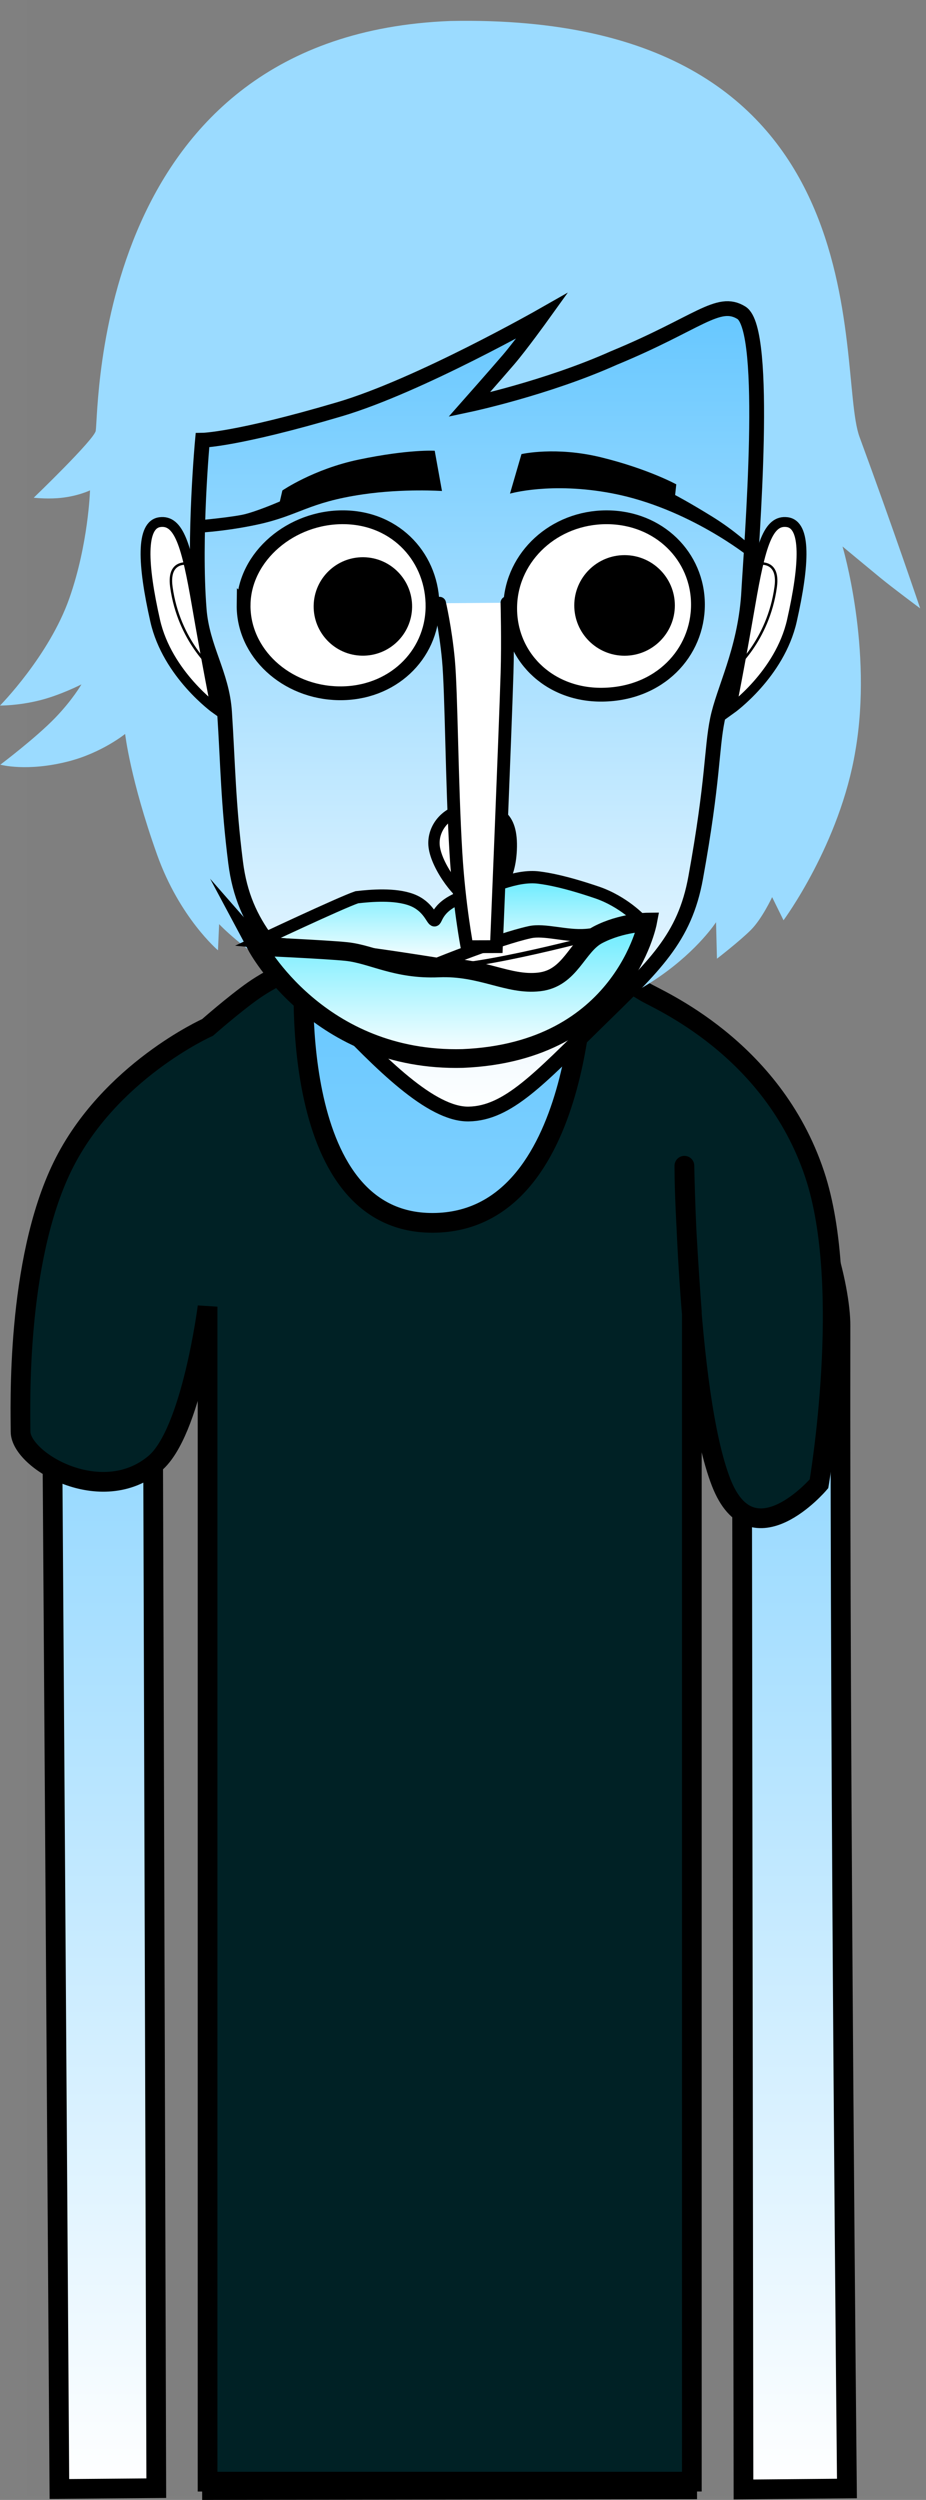 <svg version="1.1" xmlns="http://www.w3.org/2000/svg" xmlns:xlink="http://www.w3.org/1999/xlink" width="93.961" height="253.612" viewBox="0,0,93.961,253.612"><rect x="0" y="0" width="93.961" height="253.612" fill="#808080" stroke="none"/><defs><linearGradient x1="241.104" y1="149.458" x2="241.104" y2="304.498" gradientUnits="userSpaceOnUse" id="color-1"><stop offset="0" stop-color="#66c7ff"/><stop offset="1" stop-color="#ffffff"/></linearGradient><linearGradient x1="243.917" y1="83.194" x2="243.917" y2="164.901" gradientUnits="userSpaceOnUse" id="color-2"><stop offset="0" stop-color="#66c7ff"/><stop offset="1" stop-color="#ffffff"/></linearGradient><linearGradient x1="241.129" y1="140.876" x2="241.129" y2="149.675" gradientUnits="userSpaceOnUse" id="color-3"><stop offset="0" stop-color="#66ebff"/><stop offset="1" stop-color="#ffffff"/></linearGradient><linearGradient x1="241.405" y1="145.433" x2="241.405" y2="159.278" gradientUnits="userSpaceOnUse" id="color-4"><stop offset="0" stop-color="#66ebff"/><stop offset="1" stop-color="#ffffff"/></linearGradient></defs><g transform="translate(-195.519,-51.888)"><g data-paper-data="{&quot;isPaintingLayer&quot;:true}" fill-rule="nonzero" stroke-linejoin="miter" stroke-miterlimit="10" stroke-dasharray="" stroke-dashoffset="0" style="mix-blend-mode: normal"><path d="M198.299,305.113v-253.225h91.182v253.225z" fill-opacity="0.01" fill="#000000" stroke="none" stroke-width="0" stroke-linecap="butt"/><path d="M201.545,304.392c0,0 -0.635,-94.384 -0.793,-118.012c-0.055,-8.153 8.187,-36.761 40.202,-36.921c31.602,-0.158 39.857,29.487 39.849,36.897c-0.077,46.243 0.654,117.986 0.654,117.986l-10.497,0.096l-0.159,-114.843c0,0 0.075,-3.099 -2.816,-3.154c-3.434,-0.065 -2.945,3.116 -2.945,3.116l0.205,114.87l-48.214,0.072l-0.305,-115.233c0,0 0.279,-2.919 -2.886,-2.934c-3.111,-0.015 -2.816,2.909 -2.816,2.909l0.353,115.067z" fill="url(#color-1)" stroke="#000000" stroke-width="2" stroke-linecap="butt"/><path d="M256.142,200.334c-0.571,0 -1.034,-0.463 -1.034,-1.034c0,-0.571 0.463,-1.034 1.034,-1.034c0.571,0 1.034,0.463 1.034,1.034c0,0.571 -0.463,1.034 -1.034,1.034z" fill="#000000" stroke="none" stroke-width="1.5" stroke-linecap="butt"/><path d="M250.883,204.569c-4.463,-0.314 -6.552,-1.794 -6.17,-2.58c0.118,-0.242 2.846,1.064 6.97,1.305c6.409,0.375 8.51,-0.632 8.51,-0.632v1.346c0,0 -2.413,1.047 -9.311,0.561z" fill="#000000" stroke="#000000" stroke-width="0" stroke-linecap="butt"/><path d="M223.07,199.3c0,-0.571 0.463,-1.034 1.034,-1.034c0.571,0 1.034,0.463 1.034,1.034c0,0.571 -0.463,1.034 -1.034,1.034c-0.571,0 -1.034,-0.463 -1.034,-1.034z" fill="#000000" stroke="none" stroke-width="1.5" stroke-linecap="butt"/><path d="M229.364,204.569c-6.897,0.486 -9.311,-0.561 -9.311,-0.561v-1.346c0,0 2.101,1.007 8.51,0.632c4.124,-0.241 6.853,-1.547 6.97,-1.305c0.383,0.786 -1.706,2.266 -6.17,2.58z" fill="#000000" stroke="#000000" stroke-width="0" stroke-linecap="butt"/><path d="M240.644,261.121c-0.819,0 -1.483,-0.664 -1.483,-1.483c0,-0.819 0.664,-1.483 1.483,-1.483c0.819,0 1.483,0.664 1.483,1.483c0,0.819 -0.664,1.483 -1.483,1.483z" data-paper-data="{&quot;index&quot;:null}" fill="#000000" stroke="none" stroke-width="1.5" stroke-linecap="butt"/><path d="M216.581,303.647v-119.201c0,0 -1.629,12.783 -5.359,15.91c-5.43,4.552 -13.616,-0.318 -13.616,-3.228c0,-2.264 -0.507,-17.188 4.267,-26.934c4.713,-9.619 14.708,-14.075 14.708,-14.075c0,0 2.673,-2.353 4.656,-3.748c1.983,-1.395 5.172,-2.804 5.172,-2.804c0,0 -2.119,26.448 13.042,26.378c15.435,-0.072 15.349,-26.378 15.349,-26.378c0,0 3.913,1.52 6.166,2.947c1.191,0.754 12.888,5.55 17.21,18.488c3.854,11.536 0.446,31.412 0.446,31.412c0,0 -6.754,7.949 -9.918,-0.11c-3.633,-9.255 -3.741,-34.541 -3.741,-31.993c0,4.842 0.757,14.639 0.757,14.639v118.697z" fill="#002125" stroke="#000000" stroke-width="2" stroke-linecap="butt"/><path d="M198.942,102.38c0,0 6.163,-5.922 6.292,-6.788c0.337,-2.271 -0.168,-40.173 35.968,-41.574c44.636,-0.914 39.015,35.349 41.531,42.19c3.45,9.381 6.157,17.4 6.157,17.4c0,0 -2.767,-2.054 -4.08,-3.134c-1.224,-1.008 -3.801,-3.146 -3.801,-3.146c0,0 3.091,10.348 1.311,20.695c-1.562,9.481 -7.298,17.225 -7.298,17.225l-1.155,-2.347c0,0 -1.023,2.198 -2.16,3.333c-1.137,1.135 -3.439,2.913 -3.439,2.913l-0.092,-3.704c0,0 -7.06,11.018 -24.351,10.872c-16.306,-0.255 -26.072,-10.675 -26.072,-10.675l-0.116,2.655c0,0 -3.895,-3.293 -6.181,-9.708c-2.725,-7.646 -3.239,-12.243 -3.239,-12.243c0,0 -2.339,1.899 -5.717,2.774c-4.233,1.097 -6.947,0.345 -6.947,0.345c0,0 3.608,-2.717 5.584,-4.77c1.76,-1.828 2.647,-3.377 2.647,-3.377c0,0 -2.108,1.085 -4.233,1.618c-2.217,0.556 -4.03,0.531 -4.03,0.531c0,0 4.975,-5.037 7.031,-10.874c1.941,-5.511 2.1,-10.957 2.1,-10.957c0,0 -1.362,0.662 -3.33,0.795c-1.248,0.085 -2.378,-0.049 -2.378,-0.049z" fill="#9bdbff" stroke="none" stroke-width="1.5" stroke-linecap="butt"/><path d="M215.728,113.702c-0.577,-7.293 0.335,-17.154 0.335,-17.154c0,0 3.411,-0.041 13.914,-3.144c8.07,-2.384 20.547,-9.487 20.547,-9.487c0,0 -2.16,3.005 -3.408,4.46c-1.327,1.547 -3.993,4.563 -3.993,4.563c0,0 7.838,-1.668 14.675,-4.729c8.568,-3.536 10.593,-6.053 12.95,-4.593c2.783,1.724 1.03,23.183 0.718,28.741c-0.422,5.669 -2.533,9.5 -3.15,12.521c-0.617,3.021 -0.41,6.137 -2.206,16.04c-1.121,6.18 -4.162,8.925 -10.019,14.661c-5.858,5.736 -9.054,9.253 -13.014,9.322c-3.811,0.066 -8.936,-5.1 -13.935,-10.382c-5.324,-5.625 -8.875,-8.477 -9.716,-15.14c-0.757,-6 -0.777,-9.909 -1.123,-15.248c-0.253,-3.903 -2.261,-6.445 -2.576,-10.428z" fill="url(#color-2)" stroke="#000000" stroke-width="1.5" stroke-linecap="butt"/><path d="M264.024,102.108c0,0 1.383,0.716 3.801,2.213c2.209,1.367 3.817,2.875 3.817,2.875l-0.127,1.18c0,0 -6.142,-4.963 -13.896,-6.441c-6.2,-1.182 -10.352,0.032 -10.352,0.032l1.166,-4.011c0,0 3.47,-0.801 8.073,0.326c4.766,1.167 7.634,2.743 7.634,2.743z" data-paper-data="{&quot;index&quot;:null}" fill="#000000" stroke="none" stroke-width="1.5" stroke-linecap="butt"/><path d="" fill="#ffffff" stroke="#000000" stroke-width="1.4" stroke-linecap="butt"/><path d="" fill="#ffffff" stroke="#000000" stroke-width="1.9" stroke-linecap="butt"/><path d="M243.36,143.129c-1.034,0 -3.538,-3.26 -3.787,-5.364c-0.222,-1.882 1.315,-3.828 3.787,-3.828c2.472,0 4.202,0.491 4.03,4.189c-0.146,3.138 -1.558,5.003 -4.03,5.003z" fill="#ffffff" stroke="#000000" stroke-width="1.15" stroke-linecap="butt"/><path d="M217.427,123.825c0,0 -4.932,-3.517 -6.164,-8.975c-1.296,-5.743 -1.461,-9.733 0.48,-9.992c1.941,-0.259 2.703,2.377 3.733,8.356c1.029,5.979 1.951,10.611 1.951,10.611z" data-paper-data="{&quot;index&quot;:null}" fill="#ffffff" stroke="#000000" stroke-width="1" stroke-linecap="butt"/><path d="M217.225,119.877c0,0 -3.564,-2.923 -4.318,-8.451c-0.421,-3.083 2.157,-2.28 2.157,-2.28" fill="none" stroke="#000000" stroke-width="0.25" stroke-linecap="round"/><path d="M220.238,113.222c0.071,-4.892 4.838,-8.936 10.211,-8.858c5.373,0.078 9.027,4.248 8.956,9.14c-0.071,4.892 -4.124,8.794 -9.497,8.716c-5.373,-0.078 -9.742,-4.107 -9.671,-8.999z" fill="#ffffff" stroke="#000000" stroke-width="1.4" stroke-linecap="butt"/><path d="M227.346,113.339c0.04,-2.758 2.309,-4.962 5.067,-4.922c2.758,0.04 4.962,2.309 4.922,5.067c-0.04,2.758 -2.309,4.962 -5.067,4.922c-2.758,-0.04 -4.962,-2.309 -4.922,-5.067z" fill="#000000" stroke="none" stroke-width="1.5" stroke-linecap="butt"/><path d="M247.294,113.222c0.204,-4.888 4.453,-8.858 9.77,-8.858c5.318,0 9.275,3.966 9.275,8.858c0,4.892 -3.886,9.071 -9.7,9.142c-5.53,0.067 -9.558,-4.037 -9.345,-9.142z" fill="#ffffff" stroke="#000000" stroke-width="1.4" stroke-linecap="butt"/><path d="M253.79,113.308c0,-2.818 2.285,-5.103 5.103,-5.103c2.818,0 5.103,2.285 5.103,5.103c0,2.818 -2.285,5.103 -5.103,5.103c-2.818,0 -5.103,-2.285 -5.103,-5.103z" fill="#000000" stroke="none" stroke-width="1.5" stroke-linecap="butt"/><path d="" fill="#ffffff" stroke="#000000" stroke-width="1.15" stroke-linecap="butt"/><path d="" fill="#ffffff" stroke="#000000" stroke-width="1.15" stroke-linecap="butt"/><path d="M224.172,101.646c0,0 3.155,-2.17 7.741,-3.131c5.082,-1.064 7.716,-0.899 7.716,-0.899l0.737,4.082c0,0 -3.886,-0.265 -8.028,0.342c-5.538,0.812 -6.453,2.138 -10.632,3.05c-3.581,0.781 -6.681,0.881 -6.681,0.881l-0.158,-1.222c0,0 3.582,-0.312 5.196,-0.63c1.332,-0.262 3.852,-1.359 3.852,-1.359z" fill="#000000" stroke="none" stroke-width="1.5" stroke-linecap="butt"/><path d="M271.661,113.214c1.029,-5.979 1.791,-8.615 3.733,-8.356c1.941,0.259 1.776,4.249 0.48,9.992c-1.232,5.458 -6.164,8.975 -6.164,8.975c0,0 0.922,-4.633 1.951,-10.611z" data-paper-data="{&quot;index&quot;:null}" fill="#ffffff" stroke="#000000" stroke-width="1" stroke-linecap="butt"/><path d="M272.073,109.147c0,0 2.578,-0.803 2.157,2.28c-0.754,5.527 -4.318,8.451 -4.318,8.451" data-paper-data="{&quot;index&quot;:null}" fill="none" stroke="#000000" stroke-width="0.25" stroke-linecap="round"/><g data-paper-data="{&quot;index&quot;:null}"><path d="M231.214,149.602c0,-3.559 4.168,-3.445 11.366,-3.445c7.198,0 14.7,-0.115 14.7,3.445c0,3.559 -5.835,6.445 -13.033,6.445c-7.198,0 -13.033,-2.885 -13.033,-6.445z" fill="#ffffff" stroke="none" stroke-width="NaN" stroke-linecap="butt"/><path d="M239.608,145.253c0.245,-0.023 0.239,-1.536 3.054,-2.446c2.627,-0.849 5.218,-2.19 7.549,-1.889c0.981,0.127 2.69,0.426 5.859,1.5c2.743,0.93 4.499,2.845 4.499,2.845c0,0 -2.934,1.275 -5.608,1.482c-2.004,0.155 -4.184,-0.616 -5.676,-0.288c-3.196,0.701 -9.396,3.217 -9.396,3.217c0,0 -4.932,-0.791 -7.625,-1.127c-3.214,-0.401 -10.573,-1.121 -10.573,-1.121c0,0 8.415,-3.969 10.033,-4.514c1.467,-0.169 3.86,-0.366 5.539,0.256c1.738,0.643 2.1,2.108 2.346,2.085z" fill="url(#color-3)" stroke="#000000" stroke-width="1.25" stroke-linecap="butt"/><path d="M257.753,146.461c0,0 -11.673,3.238 -17.01,3.486c-6.949,0.323 -12.99,-0.486 -12.99,-0.486" fill="none" stroke="#000000" stroke-width="0.5" stroke-linecap="round"/><path d="M221.578,147.89c0,0 7.059,0.315 9.099,0.529c2.632,0.276 5.002,1.848 9.352,1.664c4.349,-0.184 7.038,1.789 10.219,1.416c3.181,-0.372 3.802,-3.655 5.93,-4.772c2.416,-1.268 5.053,-1.295 5.053,-1.295c0,0 -2.483,13.163 -18.758,13.837c-14.619,0.374 -20.896,-11.38 -20.896,-11.38z" fill="url(#color-4)" stroke="#000000" stroke-width="1.9" stroke-linecap="butt"/></g><path d="M246.962,113.035c0,0 0.103,3.97 0.006,7.127c-0.192,6.251 -1.081,27.761 -1.081,27.761l-2.982,0.009c0,0 -0.803,-4.173 -1.123,-9.5c-0.434,-7.211 -0.45,-16.293 -0.763,-19.632c-0.298,-3.165 -0.896,-5.715 -0.896,-5.715" fill="#ffffff" stroke="#000000" stroke-width="1.3" stroke-linecap="round"/></g></g></svg>